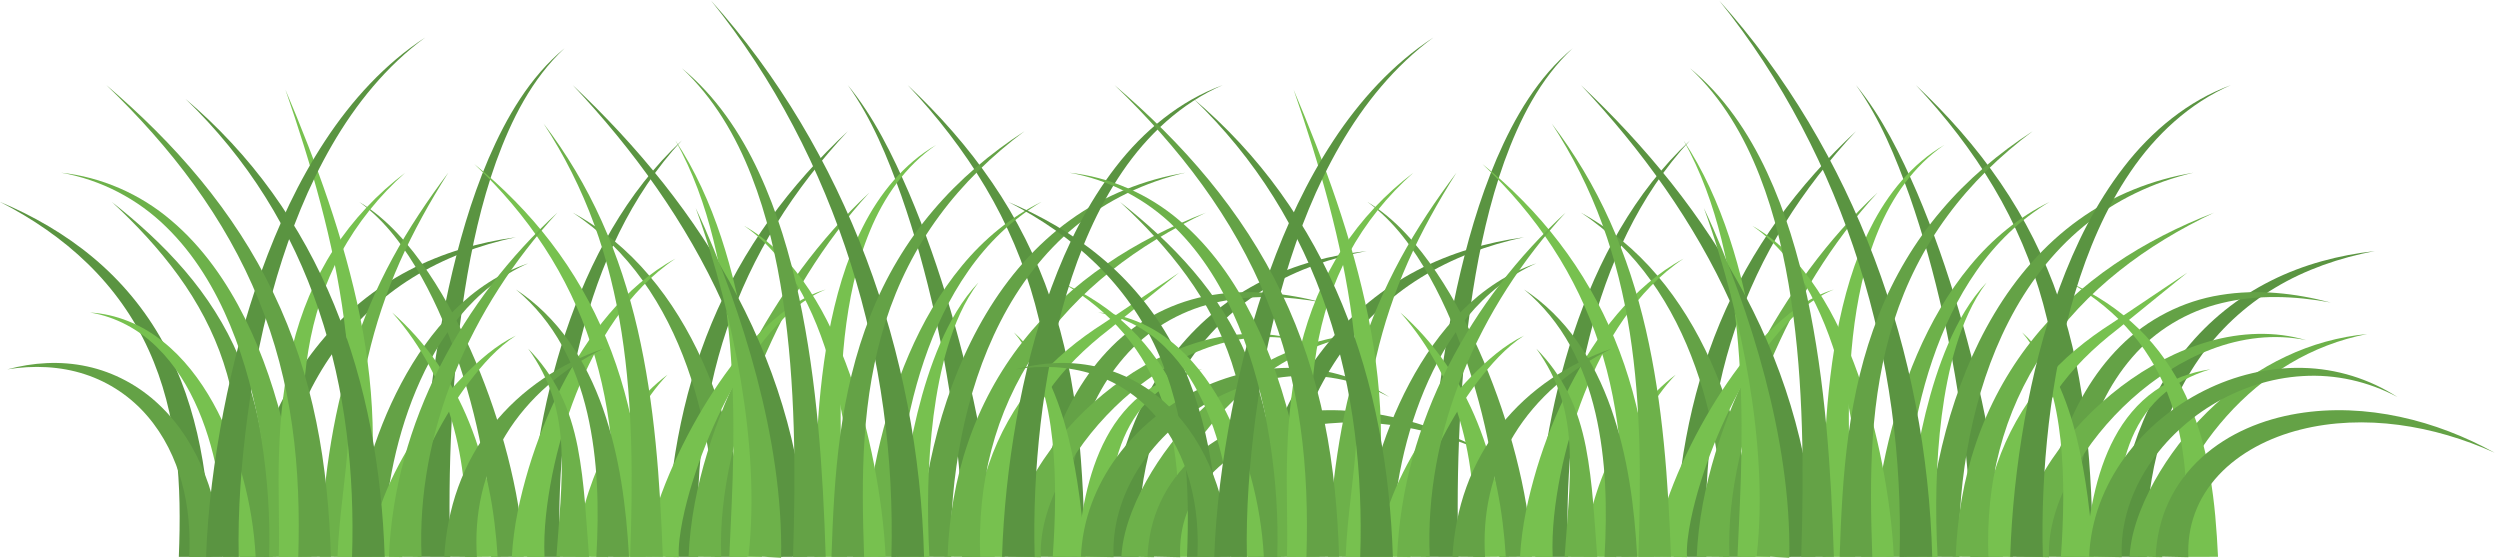 <svg width="281" height="63" viewBox="0 0 281 63" fill="none" xmlns="http://www.w3.org/2000/svg">
<path d="M20.099 62.592C20.257 58.575 20.257 54.607 19.779 50.682C19.302 46.767 18.344 42.906 16.698 39.312C15.066 35.717 12.732 32.425 9.856 29.636C6.986 26.838 3.608 24.543 0 22.692C3.736 24.266 7.315 26.313 10.471 28.955C13.63 31.585 16.331 34.828 18.337 38.485C20.356 42.138 21.683 46.159 22.496 50.244C23.312 54.332 23.622 58.498 23.769 62.586L20.099 62.592Z" fill="#5A9441"/>
<path d="M26.962 62.575C27.163 58.131 28.132 53.858 29.619 49.776C31.119 45.704 33.233 41.846 35.986 38.508C38.732 35.168 42.13 32.389 45.913 30.413C49.697 28.428 53.822 27.235 57.986 26.664C53.872 27.535 49.894 29.018 46.368 31.209C42.84 33.394 39.804 36.283 37.442 39.624C35.074 42.964 33.359 46.727 32.233 50.637C31.119 54.543 30.516 58.634 30.632 62.603L26.962 62.575Z" fill="#5A9441"/>
<path d="M46.942 62.585C47.099 57.506 47.454 52.435 48.014 47.39C48.576 42.346 49.348 37.322 50.432 32.36C51.529 27.407 52.916 22.496 54.915 17.822C56.917 13.189 59.543 8.649 63.458 5.421C59.753 8.879 57.463 13.489 55.769 18.158C54.086 22.865 53.017 27.768 52.235 32.699C51.467 37.637 51.008 42.621 50.757 47.612C50.508 52.604 50.462 57.602 50.611 62.593L46.942 62.585Z" fill="#5A9441"/>
<path d="M108.137 62.601C108.279 58.073 107.958 53.504 107.417 48.943C106.865 44.384 106.075 39.838 105.07 35.337C104.061 30.837 102.841 26.375 101.315 22.015C99.76 17.678 97.999 13.349 95.291 9.565C98.247 13.167 100.317 17.417 102.17 21.682C103.998 25.976 105.526 30.396 106.846 34.877C108.163 39.361 109.268 43.912 110.137 48.523C110.995 53.133 111.64 57.821 111.807 62.578L108.137 62.601Z" fill="#5A9441"/>
<path d="M118.328 62.589C118.481 57.76 118.637 52.977 118.414 48.221C118.198 43.47 117.587 38.743 116.335 34.158C115.092 29.574 113.209 25.15 110.757 21.032C108.312 16.909 105.332 13.086 102.028 9.565C105.548 12.871 108.785 16.515 111.531 20.539C114.281 24.556 116.506 28.969 118.089 33.619C119.682 38.27 120.626 43.134 121.158 48.005C121.696 52.88 121.845 57.764 121.997 62.589H118.328Z" fill="#5A9441"/>
<path d="M124.318 62.576C124.477 58.408 125.167 54.221 126.476 50.253C127.782 46.285 129.724 42.504 132.353 39.269C134.968 36.027 138.274 33.378 141.944 31.549C145.613 29.704 149.607 28.669 153.614 28.219C149.651 28.97 145.794 30.299 142.385 32.354C138.97 34.393 136.039 37.148 133.82 40.371C131.588 43.59 130.053 47.24 129.12 51.018C128.184 54.806 127.84 58.703 127.987 62.603L124.318 62.576Z" fill="#5A9441"/>
<path d="M59.26 62.582C59.578 54.03 60.888 45.477 63.575 37.367C64.924 33.32 66.631 29.386 68.786 25.718C70.939 22.053 73.55 18.657 76.638 15.784C73.767 18.873 71.442 22.411 69.593 26.154C67.744 29.901 66.36 33.854 65.335 37.885C63.297 45.961 62.635 54.314 62.929 62.596L59.26 62.582Z" fill="#5A9441"/>
<path d="M74.804 62.582C74.957 58.12 75.375 53.625 76.2 49.211C77.022 44.795 78.267 40.452 79.991 36.319C81.711 32.183 83.91 28.268 86.504 24.663C89.094 21.053 92.07 17.754 95.292 14.747C92.287 17.971 89.565 21.448 87.267 25.172C84.965 28.892 83.092 32.854 81.708 36.966C80.32 41.078 79.415 45.33 78.921 49.624C78.423 53.924 78.321 58.249 78.474 62.596L74.804 62.582Z" fill="#5A9441"/>
<path d="M21.262 62.609C21.413 59.762 21.18 56.952 20.436 54.23C19.696 51.521 18.43 48.935 16.585 46.787C14.752 44.635 12.312 42.968 9.55 42.07C6.79 41.163 3.757 41.035 0.817 41.518C3.69 40.738 6.785 40.531 9.789 41.184C12.789 41.827 15.641 43.348 17.91 45.518C20.194 47.679 21.909 50.421 23.046 53.358C24.19 56.293 24.777 59.462 24.932 62.57L21.262 62.609Z" fill="#64A246"/>
<path d="M26.962 62.591C27.112 58.861 27.221 55.161 27.017 51.497C26.815 47.838 26.269 44.211 25.119 40.743C23.98 37.274 22.233 33.992 20.055 30.988C17.881 27.98 15.31 25.238 12.562 22.692C15.508 25.007 18.312 27.541 20.776 30.421C23.241 33.294 25.339 36.545 26.835 40.095C28.344 43.642 29.235 47.437 29.756 51.228C30.28 55.025 30.475 58.828 30.632 62.587L26.962 62.591Z" fill="#64A246"/>
<path d="M39.57 62.575C39.743 59.1 40.409 55.735 41.337 52.478C42.277 49.222 43.52 46.062 45.103 43.081C46.686 40.107 48.624 37.301 51.005 34.927C53.375 32.554 56.227 30.644 59.367 29.6C56.337 30.933 53.749 33.054 51.681 35.547C49.605 38.043 48.006 40.894 46.76 43.869C45.516 46.849 44.614 49.965 44.014 53.12C43.421 56.275 43.1 59.478 43.239 62.603L39.57 62.575Z" fill="#64A246"/>
<path d="M80.331 62.598C80.479 58.998 80.29 55.383 79.788 51.793C79.282 48.207 78.456 44.654 77.232 41.23C76.008 37.811 74.383 34.515 72.25 31.543C70.125 28.572 67.475 25.938 64.376 23.901C67.632 25.674 70.544 28.114 72.973 30.977C75.41 33.84 77.372 37.104 78.933 40.54C80.493 43.982 81.658 47.6 82.495 51.294C83.327 54.988 83.842 58.774 84 62.58L80.331 62.598Z" fill="#64A246"/>
<path d="M103.247 62.578C103.417 57.774 104.165 53.027 105.394 48.422C106.636 43.823 108.399 39.345 110.847 35.252C113.286 31.167 116.458 27.48 120.311 24.716C124.155 21.94 128.639 20.172 133.234 19.41C128.695 20.473 124.41 22.514 120.87 25.444C117.318 28.365 114.525 32.09 112.451 36.143C110.37 40.204 108.968 44.588 108.074 49.053C107.189 53.523 106.778 58.083 106.916 62.6L103.247 62.578Z" fill="#64A246"/>
<path d="M116.083 62.574C116.243 58.297 116.962 53.996 118.367 49.93C119.769 45.874 121.912 41.992 124.984 38.931C128.034 35.858 132.062 33.825 136.24 33.162C140.428 32.469 144.663 32.953 148.66 34.004C144.597 33.248 140.38 33.097 136.425 34.061C132.469 34.998 128.906 37.172 126.323 40.186C123.72 43.196 122.016 46.895 120.997 50.739C119.979 54.6 119.605 58.602 119.752 62.604L116.083 62.574Z" fill="#64A246"/>
<path d="M55.201 62.605C55.34 59.054 54.98 55.44 54.371 51.851C53.755 48.263 52.865 44.702 51.72 41.221C50.568 37.745 49.164 34.336 47.372 31.128C45.566 27.952 43.399 24.866 40.369 22.692C43.575 24.611 46.051 27.567 48.153 30.646C50.246 33.761 51.966 37.118 53.437 40.574C54.901 44.037 56.116 47.609 57.062 51.273C57.997 54.931 58.699 58.701 58.87 62.573L55.201 62.605Z" fill="#64A246"/>
<path d="M35.943 62.582C36.252 54.866 37.242 47.074 39.592 39.679C40.761 35.986 42.281 32.412 44.117 29.032C45.952 25.648 48.095 22.464 50.386 19.411C48.346 22.638 46.475 25.969 44.941 29.437C43.403 32.902 42.206 36.498 41.361 40.165C39.663 47.511 39.312 55.069 39.613 62.596L35.943 62.582Z" fill="#6DB14A"/>
<path d="M77.395 62.573C77.558 58.572 78.351 54.643 79.495 50.9C80.647 47.149 82.158 43.545 83.935 40.098C87.507 33.221 92.093 26.878 97.71 21.656C92.531 27.305 88.535 33.913 85.598 40.873C84.14 44.36 82.964 47.954 82.156 51.603C81.353 55.256 80.918 58.946 81.064 62.606L77.395 62.573Z" fill="#6DB14A"/>
<path d="M97.084 62.58C97.253 58.641 97.803 54.764 98.635 50.959C99.475 47.155 100.619 43.418 102.159 39.845C103.697 36.276 105.644 32.864 108.119 29.878C110.58 26.889 113.619 24.374 117.054 22.692C113.763 24.645 111 27.35 108.847 30.435C106.682 33.521 105.075 36.955 103.871 40.505C102.666 44.058 101.856 47.736 101.344 51.445C100.839 55.154 100.614 58.901 100.753 62.598L97.084 62.58Z" fill="#6DB14A"/>
<path d="M113.319 62.55C113.405 60.543 113.903 58.52 114.619 56.714C115.336 54.889 116.266 53.192 117.329 51.608C119.463 48.445 122.114 45.713 125.09 43.444C128.07 41.189 131.412 39.392 134.989 38.373C138.55 37.352 142.392 37.19 145.897 38.236C142.314 37.49 138.608 37.98 135.275 39.245C131.926 40.51 128.893 42.492 126.257 44.859C123.628 47.236 121.368 50.013 119.673 53.05C117.999 56.084 116.849 59.402 116.988 62.628L113.319 62.55Z" fill="#6DB14A"/>
<path d="M126.045 62.554C126.143 60.726 126.637 59.02 127.241 57.458C127.852 55.884 128.615 54.41 129.467 53.004C131.179 50.196 133.273 47.671 135.652 45.477C138.031 43.285 140.714 41.437 143.61 40.071C146.504 38.702 149.614 37.84 152.751 37.546C149.656 38.143 146.701 39.289 144.041 40.881C141.377 42.47 138.999 44.482 136.957 46.767C134.916 49.052 133.193 51.608 131.882 54.322C131.231 55.679 130.677 57.076 130.284 58.486C129.889 59.9 129.646 61.299 129.714 62.624L126.045 62.554Z" fill="#6DB14A"/>
<path d="M25.066 62.602C25.215 59.808 25.049 57.001 24.598 54.212C24.142 51.429 23.402 48.678 22.291 46.075C21.178 43.482 19.684 41.018 17.648 39.03C15.631 37.04 13.006 35.6 10.115 35.127C13.035 35.291 15.912 36.47 18.253 38.34C20.611 40.202 22.471 42.645 23.936 45.262C25.401 47.891 26.49 50.718 27.286 53.623C28.077 56.527 28.578 59.542 28.735 62.576L25.066 62.602Z" fill="#77C14F"/>
<path d="M41.556 62.562C41.728 59.808 42.547 57.228 43.563 54.859C44.597 52.483 45.869 50.263 47.298 48.168C48.728 46.075 50.316 44.104 52.068 42.299C53.828 40.517 55.737 38.811 57.986 37.719C55.897 39.075 54.257 40.961 52.763 42.897C51.283 44.856 49.989 46.945 48.873 49.109C47.758 51.273 46.822 53.519 46.149 55.802C45.485 58.088 45.079 60.396 45.226 62.616L41.556 62.562Z" fill="#77C14F"/>
<path d="M52.265 62.607C52.409 60.127 52.425 57.742 52.227 55.298C52.035 52.874 51.648 50.458 51.011 48.097C49.753 43.377 47.421 38.88 44.082 35.127C47.851 38.439 50.832 42.738 52.749 47.51C53.716 49.892 54.436 52.38 54.952 54.91C55.472 57.422 55.774 60.046 55.934 62.571L52.265 62.607Z" fill="#77C14F"/>
<path d="M57.532 62.573C57.72 59.125 58.463 55.865 59.405 52.692C60.363 49.524 61.587 46.452 63.077 43.519C64.57 40.59 66.341 37.797 68.459 35.298C70.577 32.808 73.066 30.609 75.915 29.071C73.225 30.872 71.009 33.252 69.186 35.859C67.364 38.475 65.915 41.327 64.749 44.275C63.586 47.225 62.696 50.278 62.073 53.365C61.464 56.449 61.072 59.593 61.202 62.606L57.532 62.573Z" fill="#77C14F"/>
<path d="M64.68 62.566C64.836 60.578 65.207 58.568 65.742 56.664C66.279 54.75 66.984 52.9 67.849 51.138C69.575 47.627 71.966 44.423 75.019 42.122C72.379 44.881 70.632 48.293 69.553 51.816C69.015 53.584 68.645 55.39 68.441 57.201C68.237 59.02 68.199 60.801 68.35 62.612L64.68 62.566Z" fill="#77C14F"/>
<path d="M72.626 62.556C72.728 60.792 73.151 59.209 73.607 57.685C74.078 56.16 74.635 54.69 75.245 53.249C76.469 50.371 77.909 47.611 79.549 44.978C81.194 42.35 83.04 39.839 85.197 37.614C87.348 35.419 89.862 33.417 92.812 32.537C89.973 33.709 87.755 35.891 85.886 38.221C84.017 40.579 82.481 43.182 81.151 45.871C79.828 48.563 78.712 51.358 77.828 54.199C77.388 55.619 77.006 57.052 76.718 58.48C76.439 59.907 76.228 61.332 76.294 62.621L72.626 62.556Z" fill="#77C14F"/>
<path d="M81.972 62.586C82.147 58.54 82.379 54.587 82.422 50.604C82.474 46.63 82.38 42.655 82.044 38.697C81.707 34.74 81.136 30.796 80.178 26.934C79.222 23.075 77.872 19.287 75.915 15.783C78.134 19.128 79.793 22.846 81.059 26.678C82.329 30.516 83.216 34.478 83.865 38.471C84.513 42.467 84.918 46.499 85.173 50.535C85.438 54.564 85.51 58.625 85.641 62.593L81.972 62.586Z" fill="#77C14F"/>
<path d="M91.537 62.597C91.642 58.536 91.576 54.3 91.785 50.117C91.977 45.923 92.362 41.72 93.129 37.574C93.908 33.438 95.053 29.328 96.957 25.553C98.838 21.794 101.604 18.384 105.222 16.29C101.769 18.649 99.344 22.168 97.79 25.937C96.218 29.724 95.404 33.778 94.944 37.844C94.497 41.919 94.422 46.032 94.537 50.142C94.634 54.268 95.002 58.335 95.207 62.582L91.537 62.597Z" fill="#77C14F"/>
<path d="M100.798 62.585C101.119 57.121 101.832 51.689 103.128 46.386C103.784 43.74 104.594 41.124 105.675 38.621C106.758 36.13 108.117 33.717 109.972 31.757C108.354 33.914 107.311 36.404 106.536 38.938C105.767 41.481 105.273 44.097 104.93 46.725C104.264 51.99 104.176 57.317 104.467 62.593L100.798 62.585Z" fill="#77C14F"/>
<path d="M109.26 62.58C109.411 59.077 109.985 55.529 111.139 52.182C112.286 48.833 114.034 45.696 116.278 43.016C118.503 40.32 121.257 38.115 124.109 36.298L132.538 30.638L124.654 37.035C121.98 39.102 119.595 41.416 117.737 44.128C115.871 46.82 114.544 49.83 113.778 52.965C113.006 56.107 112.776 59.345 112.93 62.598L109.26 62.58Z" fill="#77C14F"/>
<path d="M118.328 62.595C118.628 58.218 118.742 53.852 118.292 49.518C118.06 47.356 117.683 45.204 117.025 43.128C116.366 41.06 115.416 39.047 113.962 37.36C115.635 38.83 116.906 40.755 117.878 42.79C118.852 44.833 119.551 47.001 120.098 49.196C121.181 53.591 121.686 58.111 121.997 62.583L118.328 62.595Z" fill="#77C14F"/>
<path d="M121.1 62.582C121.255 60.31 121.53 58.006 122.028 55.748C122.528 53.49 123.25 51.251 124.356 49.189C125.451 47.129 126.978 45.269 128.868 43.943C130.753 42.606 132.939 41.837 135.132 41.506C133.001 42.135 131.009 43.182 129.445 44.655C127.874 46.123 126.752 47.97 126.025 49.949C125.293 51.932 124.919 54.038 124.749 56.162C124.58 58.292 124.618 60.432 124.769 62.597L121.1 62.582Z" fill="#77C14F"/>
<path d="M132.317 62.591C132.475 59.597 132.558 56.658 132.343 53.734C132.134 50.817 131.629 47.922 130.666 45.165C129.708 42.41 128.276 39.8 126.361 37.538C124.455 35.27 122.094 33.359 119.491 31.834C122.233 33.087 124.822 34.767 127.031 36.912C129.249 39.046 131.049 41.645 132.365 44.47C133.687 47.297 134.539 50.333 135.074 53.392C135.615 56.453 135.838 59.555 135.987 62.587L132.317 62.591Z" fill="#77C14F"/>
<path d="M95.875 62.598C96.013 59.278 95.853 55.895 95.509 52.538C95.155 49.18 94.598 45.834 93.755 42.558C92.912 39.286 91.788 36.07 90.192 33.081C88.599 30.107 86.483 27.33 83.636 25.379C86.648 27.067 89.077 29.706 90.98 32.611C92.891 35.531 94.342 38.735 95.509 42.021C96.676 45.312 97.556 48.7 98.23 52.129C98.894 55.561 99.374 59.032 99.544 62.58L95.875 62.598Z" fill="#77C14F"/>
<path d="M68.933 62.59C69.096 58.506 69.155 54.489 68.793 50.485C68.441 46.487 67.688 42.521 66.428 38.695C65.172 34.871 63.412 31.195 61.186 27.793C58.967 24.386 56.293 21.258 53.31 18.44C56.493 21.027 59.42 23.968 61.935 27.263C64.455 30.551 66.55 34.191 68.148 38.056C69.75 41.921 70.846 46.001 71.523 50.137C72.212 54.272 72.46 58.474 72.602 62.588L68.933 62.59Z" fill="#77C14F"/>
<path d="M37.935 62.578C38.109 57.919 38.918 53.532 39.157 49.149C39.436 44.765 39.254 40.354 38.675 35.962C37.509 27.169 35.003 18.526 32.078 10.072C35.572 18.312 38.68 26.778 40.485 35.662C41.383 40.098 41.886 44.656 41.908 49.221C41.964 53.793 41.461 58.299 41.604 62.6L37.935 62.578Z" fill="#77C14F"/>
<path d="M23.163 62.58C23.356 57.045 24.09 51.628 25.114 46.262C26.155 40.903 27.551 35.614 29.393 30.48C31.245 25.355 33.549 20.37 36.544 15.816C39.527 11.276 43.261 7.164 47.795 4.212C43.436 7.419 40 11.68 37.324 16.299C34.64 20.934 32.664 25.938 31.136 31.052C29.62 36.176 28.548 41.424 27.829 46.71C27.126 51.991 26.715 57.339 26.832 62.598L23.163 62.58Z" fill="#5A9441"/>
<path d="M30.244 62.6C30.386 58.19 30.079 53.749 29.383 49.363C28.677 44.982 27.57 40.648 25.868 36.547C24.166 32.46 21.847 28.574 18.645 25.473C15.47 22.358 11.331 20.197 6.862 19.411C11.367 19.89 15.755 21.788 19.26 24.791C22.792 27.776 25.483 31.66 27.537 35.785C29.593 39.925 31.043 44.34 32.084 48.834C33.113 53.332 33.748 57.935 33.913 62.579L30.244 62.6Z" fill="#6DB14A"/>
<path d="M31.333 62.6C31.447 58.827 31.219 54.835 31.365 50.864C31.489 46.889 31.899 42.88 32.865 38.993C33.819 35.108 35.359 31.356 37.517 28.018C39.674 24.678 42.43 21.776 45.55 19.411C42.623 22.013 40.142 25.087 38.306 28.486C36.468 31.886 35.282 35.587 34.661 39.366C34.03 43.149 33.937 46.999 34.117 50.846C34.275 54.707 34.802 58.522 35.003 62.578L31.333 62.6Z" fill="#77C14F"/>
<path d="M39.57 62.597C39.721 57.908 39.542 53.229 38.949 48.58C38.356 43.935 37.344 39.335 35.84 34.884C34.337 30.434 32.334 26.137 29.82 22.132C27.311 18.126 24.283 14.425 20.852 11.12C24.488 14.198 27.775 17.721 30.581 21.62C33.39 25.515 35.721 29.772 37.557 34.24C41.241 43.188 42.933 52.913 43.239 62.582L39.57 62.597Z" fill="#5A9441"/>
<path d="M43.715 62.576C43.867 58.842 44.464 55.108 45.441 51.527C46.419 47.94 47.775 44.482 49.44 41.202C52.774 34.64 57.322 28.799 62.649 23.901C57.754 29.23 53.787 35.362 51.109 41.964C48.429 48.562 47.072 55.624 47.385 62.603L43.715 62.576Z" fill="#6DB14A"/>
<path d="M33.526 62.596C33.676 57.66 33.532 52.747 32.843 47.89C32.164 43.036 30.927 38.256 29.064 33.698C27.211 29.136 24.741 24.809 21.824 20.787C18.911 16.759 15.558 13.036 11.957 9.566C15.762 12.809 19.354 16.334 22.551 20.226C25.748 24.112 28.543 28.369 30.741 32.953C32.948 37.531 34.541 42.421 35.555 47.42C36.58 52.418 37.04 57.524 37.195 62.582L33.526 62.596Z" fill="#64A246"/>
<path d="M49.933 62.572C50.087 59.93 50.593 57.244 51.503 54.745C52.408 52.237 53.713 49.893 55.34 47.841C58.597 43.714 63.075 40.827 67.83 39.186C63.302 41.39 59.364 44.737 56.843 48.893C55.578 50.962 54.67 53.213 54.14 55.531C53.607 57.858 53.452 60.215 53.602 62.606L49.933 62.572Z" fill="#64A246"/>
<path d="M62.541 62.595C62.83 58.491 63.275 54.443 63.108 50.457C63.018 48.466 62.733 46.489 62.121 44.581C61.516 42.675 60.572 40.854 59.367 39.194C60.804 40.654 62.044 42.35 62.971 44.236C63.905 46.118 64.523 48.167 64.928 50.23C65.728 54.376 65.885 58.532 66.211 62.598L62.541 62.595Z" fill="#6DB14A"/>
<path d="M67.031 62.593C67.335 57.162 67.232 51.713 66.01 46.435C65.396 43.807 64.491 41.233 63.176 38.852C61.865 36.473 60.123 34.301 57.986 32.537C60.304 34.053 62.329 36.059 63.953 38.363C65.582 40.668 66.826 43.246 67.77 45.918C69.657 51.278 70.394 56.979 70.701 62.586L67.031 62.593Z" fill="#64A246"/>
<path d="M70.831 62.592C71.126 54.151 71.161 45.711 69.872 37.403C69.225 33.257 68.23 29.157 66.779 25.199C65.333 21.241 63.423 17.436 61.094 13.883C63.673 17.259 65.873 20.946 67.628 24.852C69.388 28.757 70.707 32.868 71.673 37.054C73.603 45.444 74.185 54.067 74.501 62.586L70.831 62.592Z" fill="#6DB14A"/>
<path d="M87.066 62.602C87.218 57.719 86.799 52.847 85.802 48.047C84.808 43.252 83.249 38.556 81.214 34.054C77.143 25.035 71.224 16.844 64.376 9.565C71.653 16.414 78.129 24.275 82.862 33.247C85.225 37.726 87.137 42.474 88.478 47.404C89.822 52.329 90.582 57.458 90.735 62.576L87.066 62.602Z" fill="#5A9441"/>
<path d="M84.133 62.486C84.495 59.234 84.543 55.967 84.376 52.665C84.206 49.37 83.82 46.068 83.271 42.783C82.722 39.498 82.013 36.229 81.168 32.99C80.316 29.753 79.355 26.535 78.193 23.383C79.637 26.419 80.893 29.548 82.043 32.718C83.189 35.891 84.204 39.118 85.065 42.398C85.925 45.677 86.629 49.01 87.114 52.398C87.599 55.777 87.865 59.242 87.797 62.692L84.133 62.486Z" fill="#6DB14A"/>
<path d="M89.139 62.591C89.44 52.919 89.421 43.24 88.004 33.701C87.285 28.944 86.209 24.222 84.454 19.733C82.704 15.262 80.214 10.99 76.639 7.666C80.418 10.757 83.231 14.932 85.297 19.371C87.371 23.827 88.772 28.574 89.808 33.37C91.863 42.986 92.498 52.833 92.809 62.587L89.139 62.591Z" fill="#64A246"/>
<path d="M100.193 62.6C100.342 57.036 100.055 51.484 99.295 45.965C98.538 40.451 97.317 34.987 95.628 29.658C92.249 19.007 87.004 8.862 79.92 0.066C87.471 8.465 93.336 18.405 97.362 29.056C101.391 39.711 103.56 51.123 103.863 62.579L100.193 62.6Z" fill="#5A9441"/>
<path d="M106.505 62.575C106.66 58.246 107.385 53.875 108.799 49.762C110.2 45.643 112.297 41.777 114.959 38.395C117.616 35.005 120.824 32.108 124.326 29.718C127.83 27.319 131.628 25.422 135.543 23.901C131.749 25.703 128.126 27.859 124.871 30.456C121.615 33.044 118.73 36.071 116.441 39.476C114.147 42.875 112.456 46.639 111.433 50.562C110.399 54.489 110.024 58.538 110.175 62.603L106.505 62.575Z" fill="#6DB14A"/>
<path d="M112.628 62.582C112.793 57.419 113.349 52.288 114.242 47.226C115.146 42.165 116.401 37.16 118.174 32.33C119.955 27.514 122.255 22.84 125.406 18.768C128.533 14.707 132.646 11.315 137.434 9.566C132.76 11.605 128.953 15.176 126.147 19.309C123.32 23.457 121.363 28.127 119.914 32.912C118.474 37.71 117.546 42.654 116.964 47.626C116.393 52.602 116.155 57.613 116.298 62.596L112.628 62.582Z" fill="#5A9441"/>
<path d="M121.5 62.553C121.575 60.566 121.995 58.489 122.695 56.612C123.395 54.717 124.368 52.953 125.536 51.357C127.878 48.166 130.974 45.641 134.42 43.911C137.866 42.183 141.7 41.255 145.504 41.352C149.307 41.432 153.033 42.599 156.15 44.627C152.873 42.862 149.15 42.046 145.518 42.269C141.883 42.477 138.361 43.657 135.306 45.517C132.252 47.377 129.638 49.925 127.818 52.896C125.993 55.876 125.008 59.232 125.168 62.625L121.5 62.553Z" fill="#64A246"/>
<path d="M128.982 62.551C129.061 60.516 129.532 58.339 130.431 56.44C131.319 54.517 132.613 52.82 134.133 51.435C137.2 48.657 141.055 47.13 144.904 46.486C148.775 45.84 152.701 46.051 156.445 46.853C160.194 47.66 163.775 49.058 167.086 50.888C163.639 49.331 159.992 48.245 156.289 47.756C152.591 47.272 148.821 47.39 145.278 48.282C141.751 49.164 138.426 50.865 136.061 53.399C134.885 54.662 133.963 56.117 133.39 57.687C132.806 59.269 132.58 60.885 132.65 62.627L128.982 62.551Z" fill="#64A246"/>
<path d="M93.457 62.588C93.607 58.051 93.82 53.451 94.447 48.882C95.071 44.317 96.118 39.772 97.827 35.473C99.525 31.176 101.906 27.156 104.875 23.668C107.834 20.167 111.356 17.209 115.153 14.747C111.529 17.46 108.25 20.626 105.593 24.237C102.926 27.839 100.902 31.867 99.553 36.094C98.195 40.324 97.488 44.731 97.184 49.165C96.878 53.607 96.971 58.076 97.126 62.591L93.457 62.588Z" fill="#64A246"/>
<path d="M133.419 62.592C133.577 58.575 133.577 54.607 133.098 50.682C132.622 46.767 131.663 42.906 130.018 39.312C128.385 35.717 126.052 32.425 123.176 29.636C120.306 26.838 116.928 24.543 113.319 22.692C117.056 24.266 120.635 26.313 123.79 28.955C126.949 31.585 129.65 34.828 131.656 38.485C133.676 42.138 135.003 46.159 135.816 50.244C136.631 54.332 136.941 58.498 137.089 62.586L133.419 62.592Z" fill="#5A9441"/>
<path d="M140.282 62.575C140.482 58.131 141.452 53.858 142.939 49.776C144.439 45.704 146.553 41.846 149.305 38.508C152.051 35.168 155.449 32.389 159.232 30.413C163.016 28.428 167.141 27.235 171.305 26.664C167.192 27.535 163.214 29.018 159.687 31.209C156.159 33.394 153.124 36.283 150.761 39.624C148.394 42.964 146.678 46.727 145.553 50.637C144.438 54.543 143.835 58.634 143.951 62.603L140.282 62.575Z" fill="#5A9441"/>
<path d="M160.262 62.585C160.418 57.506 160.773 52.435 161.333 47.39C161.895 42.346 162.668 37.322 163.752 32.36C164.848 27.407 166.236 22.496 168.235 17.822C170.237 13.189 172.863 8.649 176.777 5.421C173.072 8.879 170.782 13.489 169.088 18.158C167.406 22.865 166.337 27.768 165.555 32.699C164.787 37.637 164.327 42.621 164.076 47.612C163.828 52.604 163.782 57.602 163.931 62.593L160.262 62.585Z" fill="#5A9441"/>
<path d="M221.457 62.601C221.598 58.073 221.277 53.504 220.737 48.943C220.185 44.384 219.395 39.838 218.389 35.337C217.38 30.837 216.16 26.375 214.635 22.015C213.079 17.678 211.318 13.349 208.611 9.565C211.567 13.167 213.636 17.417 215.49 21.682C217.318 25.976 218.846 30.396 220.165 34.877C221.482 39.361 222.587 43.912 223.457 48.523C224.314 53.133 224.96 57.821 225.127 62.578L221.457 62.601Z" fill="#5A9441"/>
<path d="M231.647 62.589C231.801 57.76 231.956 52.977 231.733 48.221C231.517 43.47 230.906 38.743 229.654 34.158C228.411 29.574 226.528 25.15 224.076 21.032C221.631 16.909 218.651 13.086 215.347 9.565C218.867 12.871 222.104 16.515 224.85 20.539C227.6 24.556 229.825 28.969 231.408 33.619C233.001 38.27 233.945 43.134 234.477 48.005C235.015 52.88 235.164 57.764 235.316 62.589H231.647Z" fill="#5A9441"/>
<path d="M237.637 62.576C237.796 58.408 238.487 54.221 239.796 50.253C241.101 46.285 243.043 42.504 245.672 39.269C248.288 36.027 251.593 33.378 255.263 31.549C258.932 29.704 262.926 28.669 266.933 28.219C262.971 28.97 259.114 30.299 255.705 32.354C252.289 34.393 249.359 37.148 247.139 40.371C244.907 43.59 243.372 47.24 242.44 51.018C241.504 54.806 241.16 58.703 241.307 62.603L237.637 62.576Z" fill="#5A9441"/>
<path d="M172.579 62.582C172.897 54.03 174.208 45.477 176.894 37.367C178.244 33.32 179.951 29.386 182.106 25.718C184.258 22.053 186.87 18.657 189.958 15.784C187.087 18.873 184.761 22.411 182.913 26.154C181.064 29.901 179.68 33.854 178.655 37.885C176.617 45.961 175.955 54.314 176.249 62.596L172.579 62.582Z" fill="#5A9441"/>
<path d="M188.124 62.582C188.277 58.12 188.694 53.625 189.519 49.211C190.341 44.795 191.586 40.452 193.311 36.319C195.03 32.183 197.23 28.268 199.824 24.663C202.413 21.053 205.389 17.754 208.611 14.747C205.606 17.971 202.884 21.448 200.586 25.172C198.284 28.892 196.411 32.854 195.027 36.966C193.639 41.078 192.734 45.33 192.24 49.624C191.742 53.924 191.64 58.249 191.793 62.596L188.124 62.582Z" fill="#5A9441"/>
<path d="M134.582 62.609C134.732 59.762 134.499 56.952 133.755 54.23C133.015 51.521 131.75 48.935 129.904 46.787C128.072 44.635 125.631 42.968 122.87 42.07C120.109 41.163 117.076 41.035 114.137 41.518C117.01 40.738 120.104 40.531 123.108 41.184C126.107 41.827 128.96 43.348 131.229 45.518C133.513 47.679 135.228 50.421 136.366 53.358C137.509 56.293 138.096 59.462 138.251 62.57L134.582 62.609Z" fill="#64A246"/>
<path d="M140.282 62.591C140.431 58.861 140.54 55.161 140.336 51.497C140.135 47.838 139.589 44.211 138.439 40.743C137.3 37.274 135.553 33.992 133.375 30.988C131.2 27.98 128.63 25.238 125.881 22.692C128.828 25.007 131.631 27.541 134.095 30.421C136.56 33.294 138.659 36.545 140.155 40.095C141.664 43.642 142.555 47.437 143.076 51.228C143.599 55.025 143.794 58.828 143.951 62.587L140.282 62.591Z" fill="#64A246"/>
<path d="M152.89 62.575C153.062 59.1 153.729 55.735 154.657 52.478C155.597 49.222 156.84 46.062 158.423 43.081C160.006 40.107 161.944 37.301 164.325 34.927C166.695 32.554 169.547 30.644 172.687 29.6C169.657 30.933 167.069 33.054 165.001 35.547C162.925 38.043 161.326 40.894 160.08 43.869C158.835 46.849 157.935 49.965 157.334 53.12C156.741 56.275 156.421 59.478 156.56 62.603L152.89 62.575Z" fill="#64A246"/>
<path d="M193.65 62.598C193.798 58.998 193.61 55.383 193.108 51.793C192.601 48.207 191.775 44.654 190.552 41.23C189.328 37.811 187.703 34.515 185.57 31.543C183.444 28.572 180.794 25.938 177.695 23.901C180.951 25.674 183.864 28.114 186.292 30.977C188.729 33.84 190.691 37.104 192.252 40.54C193.812 43.982 194.977 47.6 195.814 51.294C196.647 54.988 197.161 58.774 197.319 62.58L193.65 62.598Z" fill="#64A246"/>
<path d="M216.566 62.578C216.737 57.774 217.484 53.027 218.714 48.422C219.955 43.823 221.718 39.345 224.166 35.252C226.605 31.167 229.777 27.48 233.631 24.716C237.474 21.94 241.958 20.172 246.553 19.41C242.015 20.473 237.73 22.514 234.19 25.444C230.638 28.365 227.844 32.09 225.77 36.143C223.689 40.204 222.288 44.588 221.393 49.053C220.508 53.523 220.098 58.083 220.235 62.6L216.566 62.578Z" fill="#64A246"/>
<path d="M229.402 62.574C229.562 58.297 230.282 53.996 231.686 49.93C233.088 45.874 235.232 41.992 238.304 38.931C241.353 35.858 245.382 33.825 249.56 33.162C253.747 32.469 257.983 32.953 261.979 34.004C257.916 33.248 253.7 33.097 249.744 34.061C245.788 34.998 242.225 37.172 239.642 40.186C237.039 43.196 235.335 46.895 234.317 50.739C233.298 54.6 232.925 58.602 233.071 62.604L229.402 62.574Z" fill="#64A246"/>
<path d="M168.521 62.605C168.66 59.054 168.3 55.44 167.691 51.851C167.075 48.263 166.185 44.702 165.04 41.221C163.888 37.745 162.484 34.336 160.692 31.128C158.885 27.952 156.719 24.866 153.688 22.692C156.894 24.611 159.371 27.567 161.472 30.646C163.566 33.761 165.285 37.118 166.757 40.574C168.221 44.037 169.436 47.609 170.382 51.273C171.317 54.931 172.019 58.701 172.19 62.573L168.521 62.605Z" fill="#64A246"/>
<path d="M149.263 62.582C149.572 54.866 150.562 47.074 152.911 39.679C154.08 35.986 155.6 32.412 157.437 29.032C159.271 25.648 161.415 22.464 163.705 19.411C161.666 22.638 159.794 25.969 158.26 29.437C156.722 32.902 155.525 36.498 154.681 40.165C152.983 47.511 152.631 55.069 152.932 62.596L149.263 62.582Z" fill="#6DB14A"/>
<path d="M190.714 62.573C190.877 58.572 191.67 54.643 192.815 50.9C193.966 47.149 195.478 43.545 197.255 40.098C200.827 33.221 205.412 26.878 211.029 21.656C205.851 27.305 201.854 33.913 198.918 40.873C197.459 44.36 196.283 47.954 195.476 51.603C194.672 55.256 194.238 58.946 194.384 62.606L190.714 62.573Z" fill="#6DB14A"/>
<path d="M210.403 62.58C210.572 58.641 211.123 54.764 211.954 50.959C212.794 47.155 213.938 43.418 215.478 39.845C217.016 36.276 218.963 32.864 221.438 29.878C223.899 26.889 226.938 24.374 230.373 22.692C227.082 24.645 224.319 27.35 222.167 30.435C220.002 33.521 218.394 36.955 217.19 40.505C215.985 44.058 215.175 47.736 214.663 51.445C214.159 55.154 213.933 58.901 214.073 62.598L210.403 62.58Z" fill="#6DB14A"/>
<path d="M226.639 62.55C226.725 60.543 227.222 58.52 227.938 56.714C228.655 54.889 229.585 53.192 230.649 51.608C232.783 48.445 235.433 45.713 238.409 43.444C241.39 41.189 244.731 39.392 248.308 38.373C251.869 37.352 255.711 37.19 259.216 38.236C255.633 37.49 251.928 37.98 248.594 39.245C245.245 40.51 242.212 42.492 239.577 44.859C236.947 47.236 234.687 50.013 232.992 53.05C231.319 56.084 230.168 59.402 230.307 62.628L226.639 62.55Z" fill="#6DB14A"/>
<path d="M239.365 62.554C239.462 60.726 239.956 59.02 240.561 57.458C241.172 55.884 241.935 54.41 242.787 53.004C244.498 50.196 246.592 47.671 248.972 45.477C251.351 43.285 254.034 41.437 256.93 40.071C259.823 38.702 262.933 37.84 266.07 37.546C262.976 38.143 260.021 39.289 257.361 40.881C254.697 42.47 252.319 44.482 250.277 46.767C248.236 49.052 246.513 51.608 245.202 54.322C244.551 55.679 243.996 57.076 243.603 58.486C243.209 59.9 242.966 61.299 243.034 62.624L239.365 62.554Z" fill="#6DB14A"/>
<path d="M138.385 62.602C138.534 59.808 138.368 57.001 137.917 54.212C137.461 51.429 136.721 48.678 135.61 46.075C134.498 43.482 133.003 41.018 130.968 39.03C128.95 37.04 126.325 35.6 123.435 35.127C126.354 35.291 129.232 36.47 131.572 38.34C133.93 40.202 135.79 42.645 137.256 45.262C138.72 47.891 139.81 50.718 140.605 53.623C141.396 56.527 141.896 59.542 142.055 62.576L138.385 62.602Z" fill="#77C14F"/>
<path d="M154.876 62.562C155.048 59.808 155.866 57.228 156.882 54.859C157.916 52.483 159.189 50.263 160.618 48.168C162.047 46.075 163.636 44.104 165.387 42.299C167.147 40.517 169.057 38.811 171.305 37.719C169.217 39.075 167.577 40.961 166.083 42.897C164.603 44.856 163.308 46.945 162.192 49.109C161.078 51.273 160.142 53.519 159.468 55.802C158.805 58.088 158.399 60.396 158.545 62.616L154.876 62.562Z" fill="#77C14F"/>
<path d="M165.584 62.607C165.728 60.127 165.744 57.742 165.546 55.298C165.354 52.874 164.967 50.458 164.33 48.097C163.072 43.377 160.74 38.88 157.401 35.127C161.17 38.439 164.151 42.738 166.067 47.51C167.035 49.892 167.755 52.38 168.27 54.91C168.791 57.422 169.093 60.046 169.253 62.571L165.584 62.607Z" fill="#77C14F"/>
<path d="M170.852 62.573C171.039 59.125 171.783 55.865 172.724 52.692C173.683 49.524 174.906 46.452 176.397 43.519C177.889 40.59 179.661 37.797 181.779 35.298C183.896 32.808 186.385 30.609 189.234 29.071C186.545 30.872 184.328 33.252 182.505 35.859C180.684 38.475 179.235 41.327 178.069 44.275C176.905 47.225 176.015 50.278 175.392 53.365C174.784 56.449 174.392 59.593 174.521 62.606L170.852 62.573Z" fill="#77C14F"/>
<path d="M178 62.566C178.155 60.578 178.526 58.568 179.061 56.664C179.598 54.75 180.303 52.9 181.168 51.138C182.895 47.627 185.286 44.423 188.339 42.122C185.699 44.881 183.952 48.293 182.873 51.816C182.335 53.584 181.965 55.39 181.76 57.201C181.557 59.02 181.518 60.801 181.669 62.612L178 62.566Z" fill="#77C14F"/>
<path d="M185.945 62.556C186.048 60.792 186.471 59.209 186.927 57.685C187.398 56.16 187.955 54.69 188.565 53.249C189.789 50.371 191.229 47.611 192.869 44.978C194.514 42.35 196.36 39.839 198.517 37.614C200.668 35.419 203.182 33.417 206.132 32.537C203.292 33.709 201.075 35.891 199.205 38.221C197.337 40.579 195.8 43.182 194.472 45.871C193.148 48.563 192.032 51.358 191.148 54.199C190.708 55.619 190.326 57.052 190.038 58.48C189.759 59.907 189.548 61.332 189.614 62.621L185.945 62.556Z" fill="#77C14F"/>
<path d="M195.291 62.586C195.466 58.54 195.699 54.587 195.741 50.604C195.793 46.63 195.699 42.655 195.363 38.697C195.026 34.74 194.455 30.796 193.497 26.934C192.541 23.075 191.192 19.287 189.234 15.783C191.453 19.128 193.112 22.846 194.378 26.678C195.648 30.516 196.535 34.478 197.184 38.471C197.832 42.467 198.237 46.499 198.493 50.535C198.757 54.564 198.829 58.625 198.96 62.593L195.291 62.586Z" fill="#77C14F"/>
<path d="M204.857 62.597C204.962 58.536 204.895 54.3 205.105 50.117C205.297 45.923 205.683 41.72 206.449 37.574C207.227 33.438 208.373 29.328 210.277 25.553C212.158 21.794 214.924 18.384 218.542 16.29C215.089 18.649 212.665 22.168 211.111 25.937C209.538 29.724 208.723 33.778 208.264 37.844C207.817 41.919 207.742 46.032 207.857 50.142C207.955 54.268 208.322 58.335 208.526 62.582L204.857 62.597Z" fill="#77C14F"/>
<path d="M214.117 62.585C214.438 57.121 215.151 51.689 216.447 46.386C217.103 43.74 217.913 41.124 218.994 38.621C220.077 36.13 221.436 33.717 223.291 31.757C221.673 33.914 220.63 36.404 219.855 38.938C219.086 41.481 218.592 44.097 218.25 46.725C217.583 51.99 217.495 57.317 217.787 62.593L214.117 62.585Z" fill="#77C14F"/>
<path d="M222.58 62.58C222.731 59.077 223.304 55.529 224.458 52.182C225.605 48.833 227.353 45.696 229.598 43.016C231.822 40.32 234.577 38.115 237.428 36.298L245.858 30.638L237.973 37.035C235.299 39.102 232.915 41.416 231.057 44.128C229.191 46.82 227.863 49.83 227.097 52.965C226.325 56.107 226.096 59.345 226.249 62.598L222.58 62.58Z" fill="#77C14F"/>
<path d="M231.647 62.595C231.947 58.218 232.061 53.852 231.611 49.518C231.379 47.356 231.002 45.204 230.344 43.128C229.685 41.06 228.734 39.047 227.281 37.36C228.955 38.83 230.225 40.755 231.197 42.79C232.171 44.833 232.87 47.001 233.417 49.196C234.5 53.591 235.005 58.111 235.316 62.583L231.647 62.595Z" fill="#77C14F"/>
<path d="M234.418 62.582C234.573 60.31 234.849 58.006 235.347 55.748C235.846 53.49 236.569 51.251 237.674 49.189C238.77 47.129 240.297 45.269 242.186 43.943C244.072 42.606 246.258 41.837 248.451 41.506C246.321 42.135 244.328 43.182 242.764 44.655C241.193 46.123 240.071 47.97 239.345 49.949C238.612 51.932 238.238 54.038 238.068 56.162C237.9 58.292 237.937 60.432 238.088 62.597L234.418 62.582Z" fill="#77C14F"/>
<path d="M245.637 62.591C245.794 59.597 245.878 56.658 245.663 53.734C245.453 50.817 244.948 47.922 243.985 45.165C243.027 42.41 241.596 39.8 239.68 37.538C237.775 35.27 235.413 33.359 232.81 31.834C235.553 33.087 238.141 34.767 240.351 36.912C242.568 39.046 244.368 41.645 245.684 44.47C247.006 47.297 247.859 50.333 248.393 53.392C248.934 56.453 249.158 59.555 249.306 62.587L245.637 62.591Z" fill="#77C14F"/>
<path d="M209.194 62.598C209.333 59.278 209.173 55.895 208.828 52.538C208.474 49.18 207.918 45.834 207.075 42.558C206.231 39.286 205.108 36.07 203.511 33.081C201.918 30.107 199.802 27.33 196.956 25.379C199.968 27.067 202.396 29.706 204.299 32.611C206.211 35.531 207.662 38.735 208.829 42.021C209.996 45.312 210.876 48.7 211.55 52.129C212.213 55.561 212.693 59.032 212.863 62.58L209.194 62.598Z" fill="#77C14F"/>
<path d="M182.252 62.59C182.416 58.506 182.475 54.489 182.113 50.485C181.76 46.487 181.008 42.521 179.748 38.695C178.492 34.871 176.732 31.195 174.506 27.793C172.286 24.386 169.613 21.258 166.63 18.44C169.813 21.027 172.74 23.968 175.254 27.263C177.775 30.551 179.87 34.191 181.468 38.056C183.07 41.921 184.165 46.001 184.843 50.137C185.531 54.272 185.78 58.474 185.922 62.588L182.252 62.59Z" fill="#77C14F"/>
<path d="M151.255 62.578C151.429 57.919 152.237 53.532 152.476 49.149C152.755 44.765 152.574 40.354 151.995 35.962C150.829 27.169 148.323 18.526 145.398 10.072C148.892 18.312 151.999 26.778 153.805 35.662C154.702 40.098 155.206 44.656 155.227 49.221C155.284 53.793 154.781 58.299 154.924 62.6L151.255 62.578Z" fill="#77C14F"/>
<path d="M136.482 62.58C136.675 57.045 137.409 51.628 138.434 46.262C139.474 40.903 140.871 35.614 142.712 30.48C144.564 25.355 146.868 20.37 149.863 15.816C152.846 11.276 156.58 7.164 161.115 4.212C156.756 7.419 153.319 11.68 150.642 16.299C147.959 20.934 145.983 25.938 144.455 31.052C142.939 36.176 141.867 41.424 141.149 46.71C140.445 51.991 140.035 57.339 140.151 62.598L136.482 62.58Z" fill="#5A9441"/>
<path d="M143.563 62.6C143.705 58.19 143.398 53.749 142.703 49.363C141.996 44.982 140.89 40.648 139.187 36.547C137.486 32.46 135.167 28.574 131.965 25.473C128.79 22.358 124.65 20.197 120.182 19.411C124.687 19.89 129.074 21.788 132.579 24.791C136.111 27.776 138.803 31.66 140.856 35.785C142.913 39.925 144.363 44.34 145.403 48.834C146.432 53.332 147.068 57.935 147.233 62.579L143.563 62.6Z" fill="#6DB14A"/>
<path d="M144.652 62.6C144.766 58.827 144.538 54.835 144.683 50.864C144.808 46.889 145.218 42.88 146.184 38.993C147.138 35.108 148.678 31.356 150.836 28.018C152.993 24.678 155.749 21.776 158.869 19.411C155.941 22.013 153.461 25.087 151.625 28.486C149.787 31.886 148.601 35.587 147.98 39.366C147.349 43.149 147.256 46.999 147.436 50.846C147.594 54.707 148.121 58.522 148.322 62.578L144.652 62.6Z" fill="#77C14F"/>
<path d="M152.889 62.597C153.04 57.908 152.861 53.229 152.268 48.58C151.675 43.935 150.663 39.335 149.159 34.884C147.656 30.434 145.653 26.137 143.139 22.132C140.63 18.126 137.603 14.425 134.171 11.12C137.807 14.198 141.095 17.721 143.9 21.62C146.709 25.515 149.041 29.772 150.876 34.24C154.56 43.188 156.252 52.913 156.559 62.582L152.889 62.597Z" fill="#5A9441"/>
<path d="M157.035 62.576C157.187 58.842 157.784 55.108 158.761 51.527C159.738 47.94 161.095 44.482 162.76 41.202C166.094 34.64 170.642 28.799 175.969 23.901C171.074 29.23 167.107 35.362 164.429 41.964C161.749 48.562 160.392 55.624 160.705 62.603L157.035 62.576Z" fill="#6DB14A"/>
<path d="M146.844 62.596C146.995 57.66 146.851 52.747 146.162 47.89C145.483 43.036 144.246 38.256 142.384 33.698C140.53 29.136 138.06 24.809 135.143 20.787C132.23 16.759 128.877 13.036 125.276 9.566C129.081 12.809 132.674 16.334 135.869 20.226C139.067 24.112 141.862 28.369 144.06 32.953C146.267 37.531 147.86 42.421 148.874 47.42C149.898 52.418 150.36 57.524 150.514 62.582L146.844 62.596Z" fill="#64A246"/>
<path d="M163.253 62.572C163.407 59.93 163.913 57.244 164.823 54.745C165.727 52.237 167.032 49.893 168.66 47.841C171.916 43.714 176.395 40.827 181.149 39.186C176.622 41.39 172.684 44.737 170.163 48.893C168.897 50.962 167.99 53.213 167.46 55.531C166.927 57.858 166.771 60.215 166.922 62.606L163.253 62.572Z" fill="#64A246"/>
<path d="M175.861 62.595C176.149 58.491 176.594 54.443 176.427 50.457C176.337 48.466 176.053 46.489 175.44 44.581C174.836 42.675 173.891 40.854 172.687 39.194C174.123 40.654 175.363 42.35 176.29 44.236C177.225 46.118 177.842 48.167 178.248 50.23C179.048 54.376 179.205 58.532 179.53 62.598L175.861 62.595Z" fill="#6DB14A"/>
<path d="M180.351 62.593C180.654 57.162 180.551 51.713 179.329 46.435C178.716 43.807 177.81 41.233 176.495 38.852C175.184 36.473 173.443 34.301 171.305 32.537C173.623 34.053 175.648 36.059 177.272 38.363C178.901 40.668 180.145 43.246 181.089 45.918C182.977 51.278 183.714 56.979 184.02 62.586L180.351 62.593Z" fill="#64A246"/>
<path d="M184.151 62.592C184.446 54.151 184.481 45.711 183.191 37.403C182.545 33.257 181.549 29.157 180.098 25.199C178.652 21.241 176.743 17.436 174.414 13.883C176.992 17.259 179.192 20.946 180.947 24.852C182.708 28.757 184.027 32.868 184.993 37.054C186.923 45.444 187.504 54.067 187.82 62.586L184.151 62.592Z" fill="#6DB14A"/>
<path d="M200.386 62.602C200.537 57.719 200.118 52.847 199.121 48.047C198.128 43.252 196.568 38.556 194.534 34.054C190.463 25.035 184.543 16.844 177.695 9.565C184.972 16.414 191.448 24.275 196.182 33.247C198.545 37.726 200.457 42.474 201.797 47.404C203.142 52.329 203.901 57.458 204.055 62.576L200.386 62.602Z" fill="#5A9441"/>
<path d="M197.453 62.486C197.815 59.234 197.862 55.967 197.695 52.665C197.526 49.37 197.139 46.068 196.591 42.783C196.041 39.498 195.333 36.229 194.487 32.99C193.636 29.753 192.674 26.535 191.513 23.383C192.957 26.419 194.213 29.548 195.363 32.718C196.508 35.891 197.523 39.118 198.385 42.398C199.244 45.677 199.948 49.01 200.434 52.398C200.918 55.777 201.185 59.242 201.117 62.692L197.453 62.486Z" fill="#6DB14A"/>
<path d="M202.459 62.591C202.759 52.919 202.74 43.24 201.323 33.701C200.604 28.944 199.528 24.222 197.773 19.733C196.023 15.262 193.533 10.99 189.958 7.666C193.737 10.757 196.551 14.932 198.616 19.371C200.691 23.827 202.091 28.574 203.128 33.37C205.182 42.986 205.817 52.833 206.128 62.587L202.459 62.591Z" fill="#64A246"/>
<path d="M213.512 62.6C213.661 57.036 213.374 51.484 212.614 45.965C211.857 40.451 210.636 34.987 208.947 29.658C205.569 19.007 200.323 8.862 193.24 0.066C200.79 8.465 206.655 18.405 210.681 29.056C214.71 39.711 216.88 51.123 217.182 62.579L213.512 62.6Z" fill="#5A9441"/>
<path d="M219.825 62.575C219.98 58.246 220.705 53.875 222.119 49.762C223.52 45.643 225.617 41.777 228.278 38.395C230.936 35.005 234.144 32.108 237.647 29.718C241.15 27.319 244.948 25.422 248.862 23.901C245.069 25.703 241.446 27.859 238.191 30.456C234.935 33.044 232.05 36.071 229.761 39.476C227.466 42.875 225.775 46.639 224.752 50.562C223.719 54.489 223.344 58.538 223.495 62.603L219.825 62.575Z" fill="#6DB14A"/>
<path d="M225.947 62.582C226.112 57.419 226.668 52.288 227.561 47.226C228.465 42.165 229.72 37.16 231.492 32.33C233.274 27.514 235.574 22.84 238.725 18.768C241.851 14.707 245.966 11.315 250.753 9.566C246.079 11.605 242.271 15.176 239.466 19.309C236.639 23.457 234.682 28.127 233.232 32.912C231.793 37.71 230.865 42.654 230.283 47.626C229.712 52.602 229.474 57.613 229.617 62.596L225.947 62.582Z" fill="#5A9441"/>
<path d="M234.82 62.553C234.895 60.566 235.315 58.489 236.015 56.612C236.714 54.717 237.688 52.953 238.855 51.357C241.197 48.166 244.294 45.641 247.74 43.911C251.185 42.183 255.02 41.255 258.824 41.352C262.627 41.432 266.352 42.599 269.47 44.627C266.193 42.862 262.47 42.046 258.838 42.269C255.202 42.477 251.68 43.657 248.626 45.517C245.571 47.377 242.958 49.925 241.137 52.896C239.312 55.876 238.327 59.232 238.488 62.625L234.82 62.553Z" fill="#64A246"/>
<path d="M242.301 62.551C242.38 60.516 242.851 58.339 243.75 56.44C244.638 54.517 245.933 52.82 247.453 51.435C250.519 48.657 254.374 47.13 258.224 46.486C262.095 45.84 266.02 46.051 269.764 46.853C273.514 47.66 277.095 49.058 280.405 50.888C276.958 49.331 273.312 48.245 269.608 47.756C265.91 47.272 262.14 47.39 258.598 48.282C255.07 49.164 251.746 50.865 249.38 53.399C248.204 54.662 247.283 56.117 246.709 57.687C246.126 59.269 245.9 60.885 245.97 62.627L242.301 62.551Z" fill="#64A246"/>
<path d="M206.776 62.588C206.927 58.051 207.139 53.451 207.766 48.882C208.39 44.317 209.437 39.772 211.146 35.473C212.844 31.176 215.225 27.156 218.194 23.668C221.154 20.167 224.675 17.209 228.473 14.747C224.848 17.46 221.569 20.626 218.913 24.237C216.246 27.839 214.222 31.867 212.873 36.094C211.514 40.324 210.808 44.731 210.504 49.165C210.197 53.607 210.29 58.076 210.446 62.591L206.776 62.588Z" fill="#64A246"/>
</svg>
